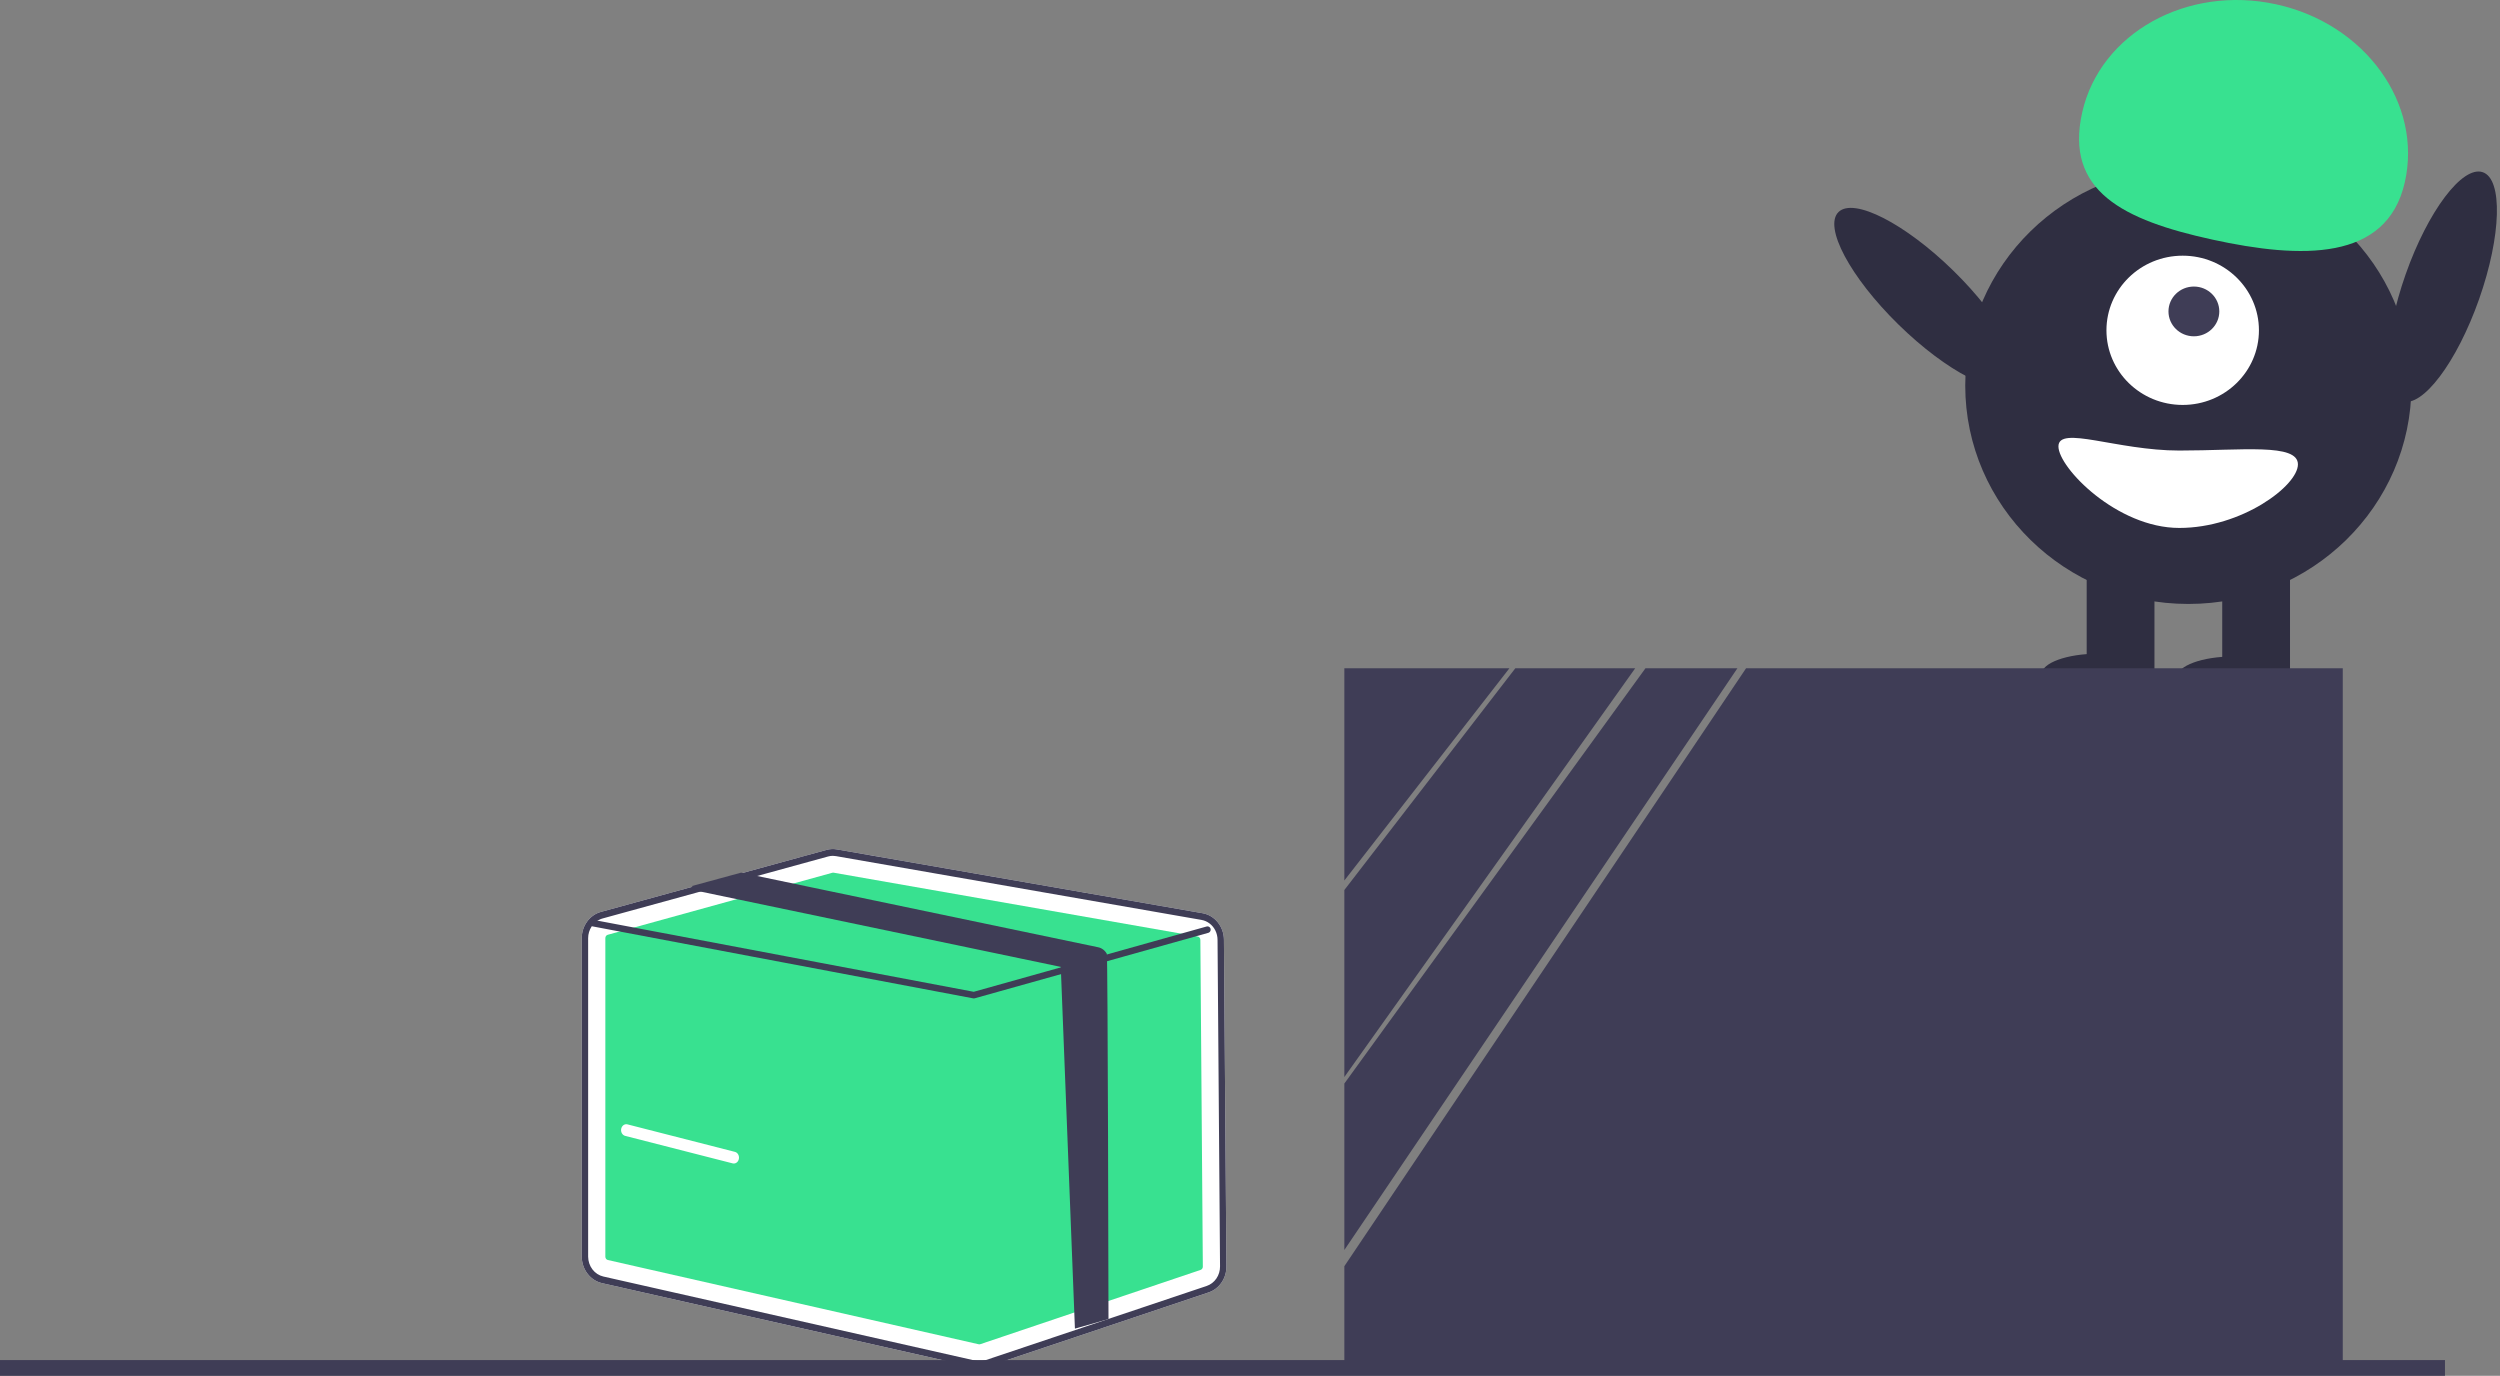 <svg
	width="318"
	height="175"
	viewBox="0 0 318 175"
	fill="none"
	xmlns="http://www.w3.org/2000/svg"
>
	<rect x="0" y="0" width="318" height="175" fill="#808080" stroke="none"/>
	<path
		d="M278.357 76.823C294.03 76.823 306.735 64.387 306.735 49.047C306.735 33.708 294.03 21.272 278.357 21.272C262.685 21.272 249.979 33.708 249.979 49.047C249.979 64.387 262.685 76.823 278.357 76.823Z"
		fill="#2F2E41"
	/>
	<path d="M291.289 70.846H282.668V85.964H291.289V70.846Z" fill="#2F2E41" />
	<path d="M274.047 70.846H265.426V85.964H274.047V70.846Z" fill="#2F2E41" />
	<path
		d="M284.105 88.777C288.072 88.777 291.289 87.596 291.289 86.14C291.289 84.683 288.072 83.503 284.105 83.503C280.137 83.503 276.92 84.683 276.92 86.14C276.92 87.596 280.137 88.777 284.105 88.777Z"
		fill="#2F2E41"
	/>
	<path
		d="M266.862 88.425C270.83 88.425 274.047 87.245 274.047 85.788C274.047 84.332 270.83 83.151 266.862 83.151C262.895 83.151 259.678 84.332 259.678 85.788C259.678 87.245 262.895 88.425 266.862 88.425Z"
		fill="#2F2E41"
	/>
	<path
		d="M277.639 51.508C282.995 51.508 287.337 47.258 287.337 42.016C287.337 36.773 282.995 32.523 277.639 32.523C272.282 32.523 267.94 36.773 267.94 42.016C267.94 47.258 272.282 51.508 277.639 51.508Z"
		fill="white"
	/>
	<path
		d="M279.062 42.778C280.848 42.778 282.295 41.361 282.295 39.613C282.295 37.866 280.848 36.449 279.062 36.449C277.277 36.449 275.829 37.866 275.829 39.613C275.829 41.361 277.277 42.778 279.062 42.778Z"
		fill="#3F3D56"
	/>
	<path
		d="M305.885 23.217C308.176 13.173 300.851 3.024 289.525 0.549C278.198 -1.927 267.158 4.209 264.867 14.253C262.576 24.297 270.082 28.001 281.409 30.476C292.735 32.952 303.593 33.261 305.885 23.217Z"
		fill="#38e190"
	/>
	<path
		d="M292.296 59.068C292.296 61.786 285.145 67.154 277.209 67.154C269.274 67.154 261.833 59.501 261.833 56.782C261.833 54.064 269.274 57.31 277.209 57.31C285.145 57.31 292.296 56.349 292.296 59.068Z"
		fill="white"
	/>
	<path
		d="M315.343 38.046C318.176 30 318.38 22.772 315.8 21.902C313.219 21.032 308.831 26.848 305.998 34.894C303.165 42.94 302.96 50.168 305.541 51.038C308.122 51.908 312.51 46.092 315.343 38.046Z"
		fill="#2F2E41"
	/>
	<path
		d="M256.116 48.77C258.047 46.881 254.63 40.47 248.484 34.45C242.338 28.43 235.791 25.081 233.86 26.97C231.93 28.858 235.346 35.269 241.492 41.289C247.638 47.309 254.185 50.658 256.116 48.77Z"
		fill="#2F2E41"
	/>
	<path
		d="M155.683 119.539C155.678 118.725 155.402 117.939 154.904 117.321C154.406 116.703 153.719 116.292 152.963 116.161L106.463 108.046C106.017 107.968 105.56 107.989 105.123 108.11L94.225 111.104L87.972 112.824L76.433 115.994C75.737 116.187 75.12 116.619 74.68 117.224C74.239 117.829 74 118.572 74 119.337V159.841C74.004 160.63 74.26 161.395 74.728 162.008C75.195 162.622 75.846 163.048 76.572 163.215L123.935 173.925C124.157 173.976 124.384 174.001 124.612 174C124.943 174.001 125.273 173.947 125.589 173.842L153.729 164.398C154.393 164.177 154.972 163.735 155.382 163.137C155.791 162.539 156.007 161.817 156 161.078L155.683 119.539Z"
		fill="white"
	/>
	<path
		d="M105.974 111C105.94 111 105.906 111.005 105.874 111.014L77.303 118.904C77.216 118.928 77.139 118.982 77.085 119.058C77.03 119.133 77 119.226 77 119.322V159.852C77 159.951 77.032 160.046 77.09 160.123C77.148 160.2 77.229 160.253 77.32 160.274L124.488 170.991C124.556 171.006 124.627 171.002 124.694 170.98L152.718 161.53C152.801 161.502 152.873 161.447 152.923 161.372C152.974 161.298 153.001 161.207 153 161.115L152.686 119.548C152.685 119.446 152.651 119.348 152.589 119.271C152.527 119.194 152.441 119.142 152.347 119.126L106.039 111.006C106.018 111.002 105.996 111 105.974 111V111Z"
		fill="#38e190"
	/>
	<path
		d="M155.683 119.539C155.678 118.725 155.402 117.939 154.904 117.321C154.406 116.703 153.719 116.292 152.963 116.161L106.463 108.046C106.017 107.968 105.56 107.989 105.123 108.11L94.225 111.104L87.972 112.824L76.433 115.994C75.737 116.187 75.12 116.619 74.68 117.224C74.239 117.829 74 118.572 74 119.337V159.841C74.004 160.63 74.26 161.395 74.728 162.008C75.195 162.622 75.846 163.048 76.572 163.215L123.935 173.925C124.157 173.976 124.384 174.001 124.612 174C124.943 174.001 125.273 173.947 125.589 173.842L153.729 164.398C154.393 164.177 154.972 163.735 155.382 163.137C155.791 162.539 156.007 161.817 156 161.078L155.683 119.539ZM153.485 163.575L125.345 173.019C124.944 173.152 124.517 173.174 124.106 173.082L76.739 162.372C76.195 162.246 75.707 161.927 75.357 161.467C75.007 161.006 74.814 160.433 74.812 159.841V119.337C74.812 118.807 74.966 118.29 75.251 117.855C75.537 117.421 75.941 117.089 76.409 116.906C76.483 116.877 76.559 116.852 76.636 116.832L88.844 113.477L96.063 111.493L105.326 108.947C105.524 108.89 105.729 108.862 105.935 108.863C106.067 108.863 106.199 108.875 106.33 108.898L152.83 117.013C153.204 117.078 153.559 117.235 153.866 117.471C154.174 117.707 154.425 118.016 154.6 118.374C154.776 118.736 154.869 119.137 154.871 119.544L155.188 161.084C155.194 161.638 155.031 162.18 154.724 162.629C154.418 163.078 153.983 163.409 153.485 163.575V163.575Z"
		fill="#3F3D56"
	/>
	<path
		d="M153.805 118.606C153.773 118.628 153.739 118.644 153.703 118.654L140.171 122.448L135.959 123.628L123.977 126.986C123.943 126.995 123.908 126.999 123.873 127C123.849 127 123.825 126.998 123.801 126.994L75.49 117.859L75.329 117.829C75.224 117.808 75.131 117.746 75.071 117.655C75.011 117.564 74.987 117.452 75.007 117.343C75.026 117.234 75.085 117.138 75.173 117.075C75.26 117.012 75.369 116.987 75.474 117.006L76.446 117.19L123.857 126.156L134.183 123.261L139.96 121.642L153.283 117.906L153.494 117.848C153.586 117.823 153.683 117.832 153.768 117.874C153.854 117.915 153.923 117.987 153.963 118.076C153.973 118.097 153.981 118.119 153.987 118.142C154.009 118.23 154.003 118.322 153.97 118.406C153.937 118.489 153.879 118.56 153.805 118.606Z"
		fill="#3F3D56"
	/>
	<path
		d="M141 167.788L136.73 169L134.93 122.988L89.007 113.387C88.962 113.379 88.918 113.367 88.874 113.353C88.521 113.248 88.213 113.019 88 112.706L94.271 111L96.114 111.385L139.689 120.492C139.918 120.54 140.135 120.639 140.324 120.783C140.513 120.926 140.671 121.111 140.786 121.325C140.921 121.573 140.997 167.491 141 167.788Z"
		fill="#3F3D56"
	/>
	<path
		d="M93.339 148C93.29 148 93.241 147.994 93.193 147.981L79.515 144.482C79.344 144.438 79.196 144.318 79.102 144.15C79.008 143.982 78.978 143.779 79.016 143.585C79.055 143.391 79.16 143.223 79.308 143.116C79.456 143.01 79.635 142.975 79.807 143.018L93.484 146.518C93.643 146.559 93.783 146.664 93.877 146.815C93.972 146.965 94.014 147.149 93.996 147.333C93.978 147.516 93.901 147.685 93.78 147.809C93.659 147.932 93.501 148 93.339 148V148Z"
		fill="white"
	/>
	<path
		d="M0 174L311 174"
		stroke="#3F3D56"
		stroke-width="2"
		stroke-miterlimit="10"
	/>
	<path d="M209.306 85L171 137.829V159L221 85H209.306Z" fill="#3F3D56" />
	<path d="M192.751 85L171 113.212V137L208 85H192.751Z" fill="#3F3D56" />
	<path d="M192 85H171V112L192 85Z" fill="#3F3D56" />
	<path d="M222.102 85L171 161.063V174H298V85H222.102Z" fill="#3F3D56" />
</svg>
